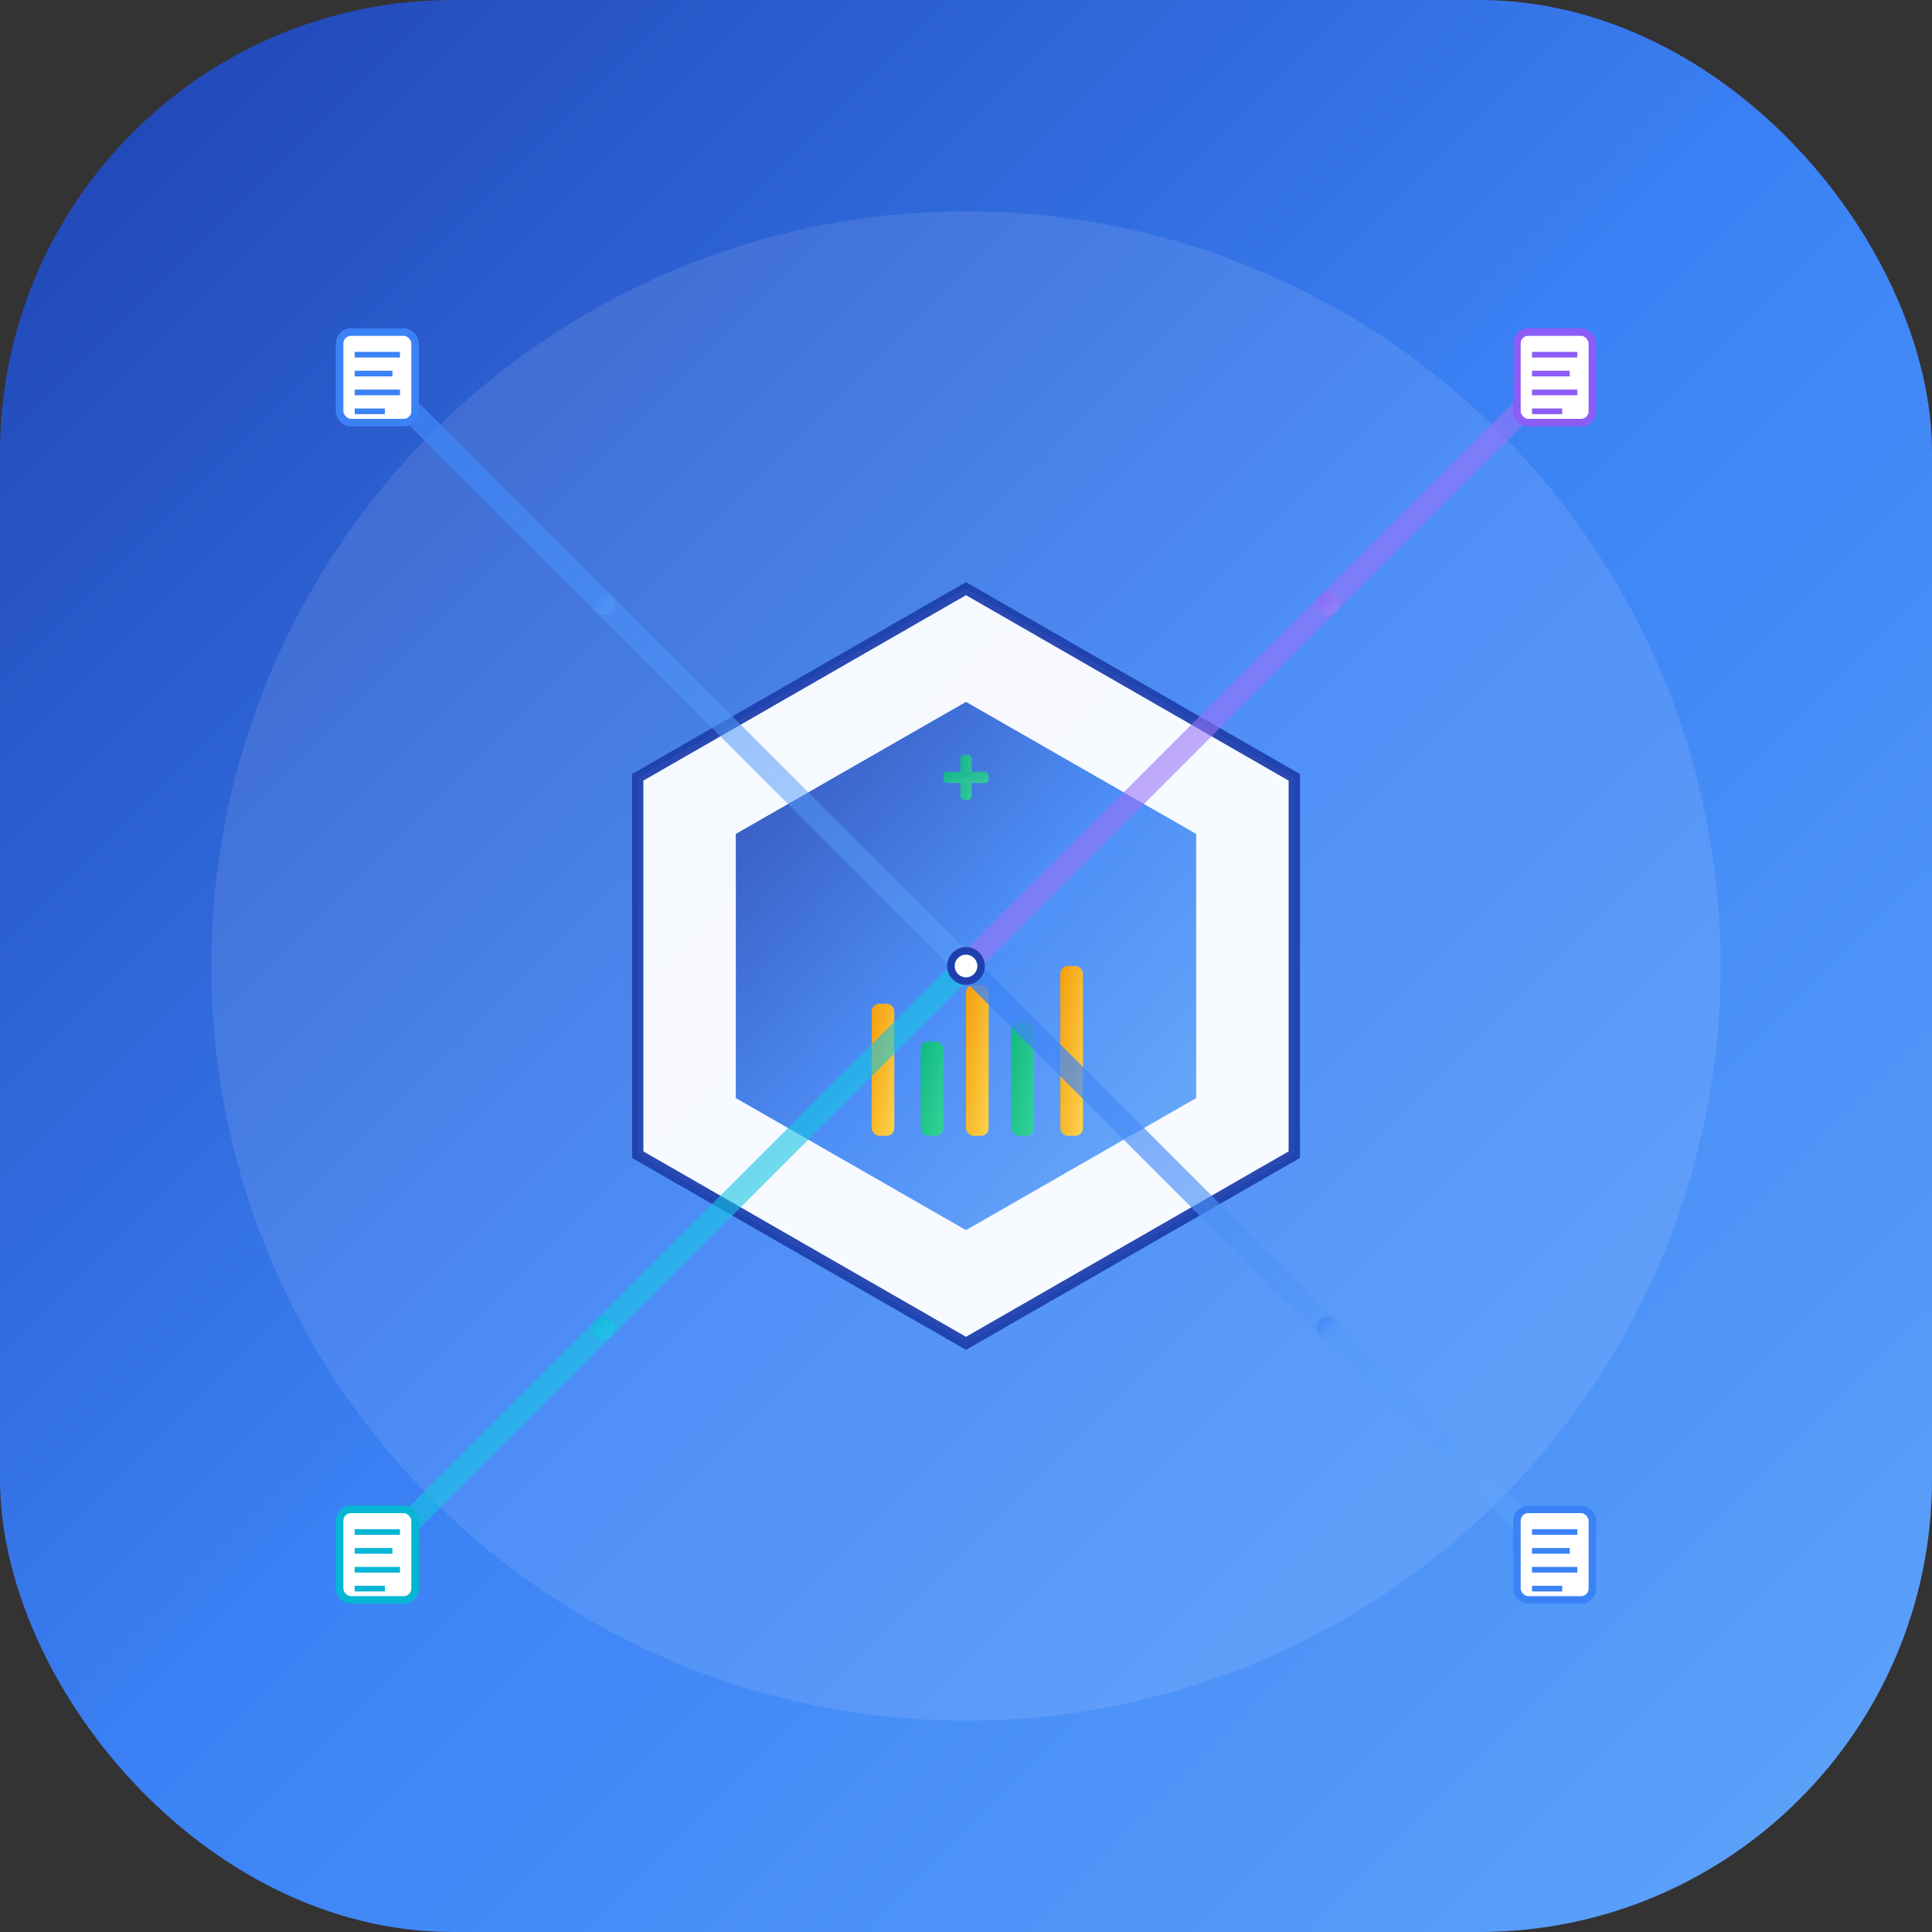 <svg width="512" height="512" viewBox="0 0 512 512" fill="none" xmlns="http://www.w3.org/2000/svg">
  <rect x="0" y="0" width="512" height="512" fill="#333333" stroke="none"/>
  <defs>
    <!-- App icon background with rounded corners -->
    <clipPath id="roundedCorners">
      <rect x="0" y="0" width="512" height="512" rx="120" ry="120"/>
    </clipPath>
    
    <!-- Primary gradient -->
    <linearGradient id="primaryGradient" x1="0%" y1="0%" x2="100%" y2="100%">
      <stop offset="0%" style="stop-color:#1E40AF;stop-opacity:1" />
      <stop offset="50%" style="stop-color:#3B82F6;stop-opacity:1" />
      <stop offset="100%" style="stop-color:#60A5FA;stop-opacity:1" />
    </linearGradient>
    
    <!-- Gold accent gradient -->
    <linearGradient id="goldGradient" x1="0%" y1="0%" x2="100%" y2="100%">
      <stop offset="0%" style="stop-color:#F59E0B;stop-opacity:1" />
      <stop offset="100%" style="stop-color:#FCD34D;stop-opacity:1" />
    </linearGradient>
    
    <!-- Healthcare green gradient -->
    <linearGradient id="healthGradient" x1="0%" y1="0%" x2="100%" y2="100%">
      <stop offset="0%" style="stop-color:#10B981;stop-opacity:1" />
      <stop offset="100%" style="stop-color:#34D399;stop-opacity:1" />
    </linearGradient>
    
    <!-- Contract stream gradients -->
    <linearGradient id="stream1" x1="0%" y1="0%" x2="100%" y2="100%">
      <stop offset="0%" style="stop-color:#3B82F6;stop-opacity:0.8" />
      <stop offset="100%" style="stop-color:#60A5FA;stop-opacity:0.4" />
    </linearGradient>
    
    <linearGradient id="stream2" x1="0%" y1="0%" x2="100%" y2="100%">
      <stop offset="0%" style="stop-color:#8B5CF6;stop-opacity:0.8" />
      <stop offset="100%" style="stop-color:#A78BFA;stop-opacity:0.4" />
    </linearGradient>
    
    <linearGradient id="stream3" x1="0%" y1="0%" x2="100%" y2="100%">
      <stop offset="0%" style="stop-color:#06B6D4;stop-opacity:0.8" />
      <stop offset="100%" style="stop-color:#22D3EE;stop-opacity:0.4" />
    </linearGradient>
  </defs>
  
  <!-- App icon background -->
  <rect x="0" y="0" width="512" height="512" fill="url(#primaryGradient)" clip-path="url(#roundedCorners)"/>
  
  <!-- Subtle background pattern -->
  <circle cx="256" cy="256" r="200" fill="white" opacity="0.1"/>
  
  <!-- Central hexagonal hub -->
  <g transform="translate(256, 256)">
    <!-- Outer hexagon -->
    <polygon points="0,-100 87,-50 87,50 0,100 -87,50 -87,-50" 
             fill="white" 
             stroke="#1E40AF" 
             stroke-width="3"
             opacity="0.95"/>
    
    <!-- Inner hexagon -->
    <polygon points="0,-70 61,-35 61,35 0,70 -61,35 -61,-35" 
             fill="url(#primaryGradient)" 
             opacity="0.9"/>
    
    <!-- Central data visualization element -->
    <g transform="translate(0, -5)">
      <!-- Bar chart elements -->
      <rect x="-25" y="15" width="6" height="35" fill="url(#goldGradient)" rx="2"/>
      <rect x="-12" y="25" width="6" height="25" fill="url(#healthGradient)" rx="2"/>
      <rect x="0" y="10" width="6" height="40" fill="url(#goldGradient)" rx="2"/>
      <rect x="12" y="20" width="6" height="30" fill="url(#healthGradient)" rx="2"/>
      <rect x="25" y="5" width="6" height="45" fill="url(#goldGradient)" rx="2"/>
    </g>
    
    <!-- Healthcare cross symbol -->
    <g transform="translate(0, -50)" opacity="0.9">
      <rect x="-1.5" y="-6" width="3" height="12" fill="url(#healthGradient)" rx="1"/>
      <rect x="-6" y="-1.5" width="12" height="3" fill="url(#healthGradient)" rx="1"/>
    </g>
  </g>
  
  <!-- Contract streams flowing into the hub -->
  <!-- Stream 1 (top-left) -->
  <path d="M 100 100 Q 160 160 200 200 Q 220 220 256 256" 
        stroke="url(#stream1)" 
        stroke-width="6" 
        fill="none" 
        stroke-linecap="round"/>
  
  <!-- Stream 2 (top-right) -->
  <path d="M 412 100 Q 352 160 312 200 Q 292 220 256 256" 
        stroke="url(#stream2)" 
        stroke-width="6" 
        fill="none" 
        stroke-linecap="round"/>
  
  <!-- Stream 3 (bottom-left) -->
  <path d="M 100 412 Q 160 352 200 312 Q 220 292 256 256" 
        stroke="url(#stream3)" 
        stroke-width="6" 
        fill="none" 
        stroke-linecap="round"/>
  
  <!-- Stream 4 (bottom-right) -->
  <path d="M 412 412 Q 352 352 312 312 Q 292 292 256 256" 
        stroke="url(#stream1)" 
        stroke-width="6" 
        fill="none" 
        stroke-linecap="round"/>
  
  <!-- Contract document symbols at stream origins -->
  <!-- Document 1 -->
  <g transform="translate(100, 100)">
    <rect x="-10" y="-12" width="20" height="24" fill="white" stroke="#3B82F6" stroke-width="2" rx="3"/>
    <line x1="-6" y1="-6" x2="6" y2="-6" stroke="#3B82F6" stroke-width="1.5"/>
    <line x1="-6" y1="-1" x2="4" y2="-1" stroke="#3B82F6" stroke-width="1.5"/>
    <line x1="-6" y1="4" x2="6" y2="4" stroke="#3B82F6" stroke-width="1.5"/>
    <line x1="-6" y1="9" x2="2" y2="9" stroke="#3B82F6" stroke-width="1.5"/>
  </g>
  
  <!-- Document 2 -->
  <g transform="translate(412, 100)">
    <rect x="-10" y="-12" width="20" height="24" fill="white" stroke="#8B5CF6" stroke-width="2" rx="3"/>
    <line x1="-6" y1="-6" x2="6" y2="-6" stroke="#8B5CF6" stroke-width="1.5"/>
    <line x1="-6" y1="-1" x2="4" y2="-1" stroke="#8B5CF6" stroke-width="1.5"/>
    <line x1="-6" y1="4" x2="6" y2="4" stroke="#8B5CF6" stroke-width="1.5"/>
    <line x1="-6" y1="9" x2="2" y2="9" stroke="#8B5CF6" stroke-width="1.5"/>
  </g>
  
  <!-- Document 3 -->
  <g transform="translate(100, 412)">
    <rect x="-10" y="-12" width="20" height="24" fill="white" stroke="#06B6D4" stroke-width="2" rx="3"/>
    <line x1="-6" y1="-6" x2="6" y2="-6" stroke="#06B6D4" stroke-width="1.5"/>
    <line x1="-6" y1="-1" x2="4" y2="-1" stroke="#06B6D4" stroke-width="1.5"/>
    <line x1="-6" y1="4" x2="6" y2="4" stroke="#06B6D4" stroke-width="1.5"/>
    <line x1="-6" y1="9" x2="2" y2="9" stroke="#06B6D4" stroke-width="1.5"/>
  </g>
  
  <!-- Document 4 -->
  <g transform="translate(412, 412)">
    <rect x="-10" y="-12" width="20" height="24" fill="white" stroke="#3B82F6" stroke-width="2" rx="3"/>
    <line x1="-6" y1="-6" x2="6" y2="-6" stroke="#3B82F6" stroke-width="1.5"/>
    <line x1="-6" y1="-1" x2="4" y2="-1" stroke="#3B82F6" stroke-width="1.5"/>
    <line x1="-6" y1="4" x2="6" y2="4" stroke="#3B82F6" stroke-width="1.5"/>
    <line x1="-6" y1="9" x2="2" y2="9" stroke="#3B82F6" stroke-width="1.5"/>
  </g>
  
  <!-- Data connection dots along streams -->
  <circle cx="160" cy="160" r="3" fill="url(#stream1)"/>
  <circle cx="352" cy="160" r="3" fill="url(#stream2)"/>
  <circle cx="160" cy="352" r="3" fill="url(#stream3)"/>
  <circle cx="352" cy="352" r="3" fill="url(#stream1)"/>
  
  <!-- Central connection point -->
  <circle cx="256" cy="256" r="4" fill="white" stroke="#1E40AF" stroke-width="2"/>
</svg>





